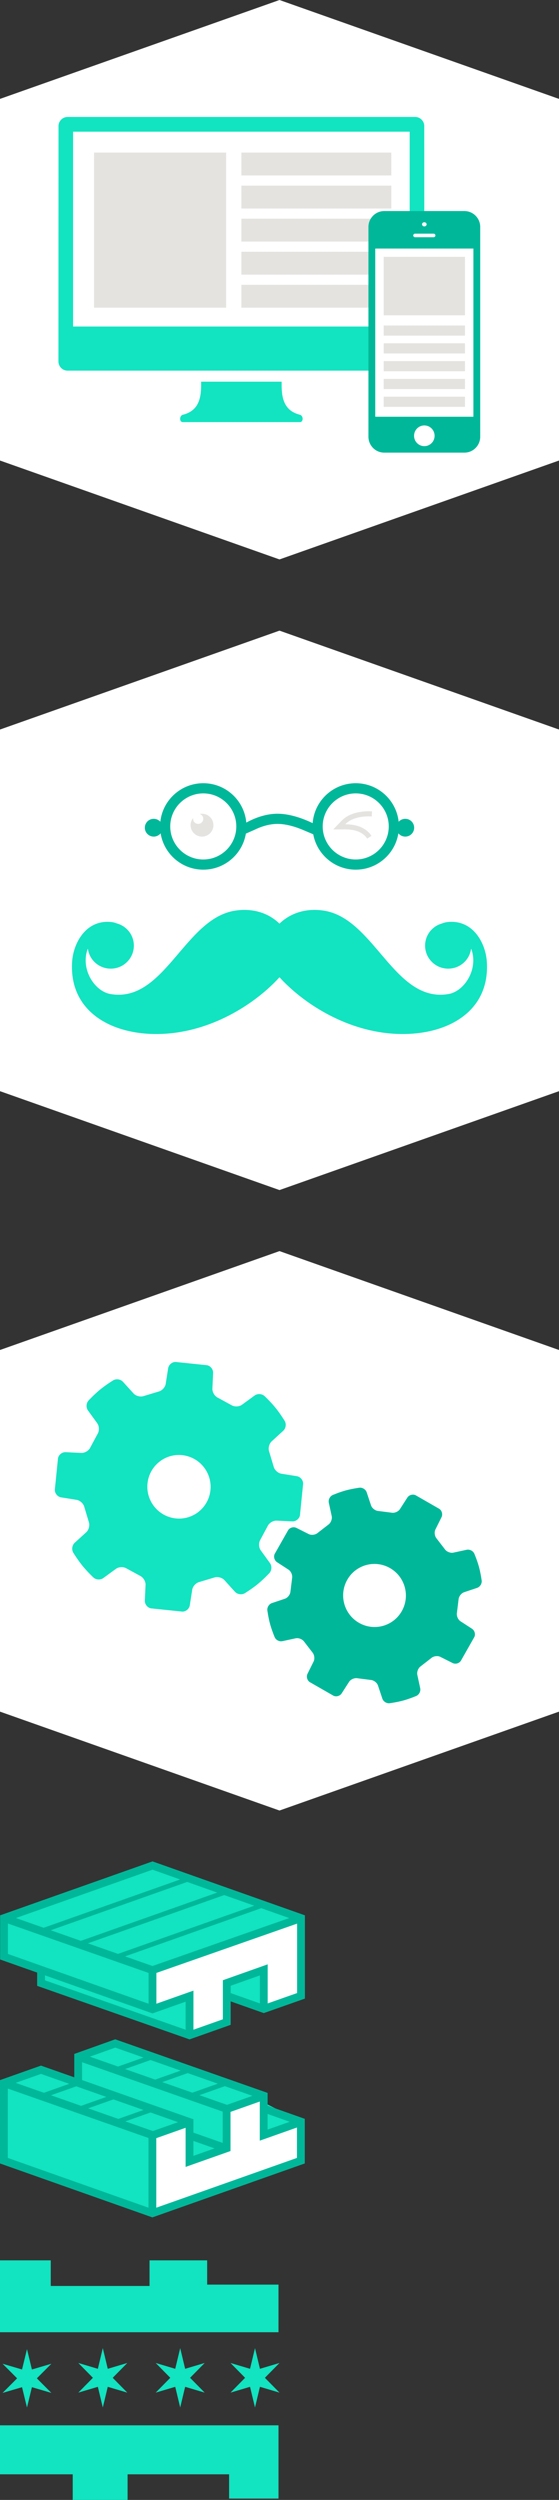 <?xml version="1.0" encoding="utf-8"?>
<!-- Generator: Adobe Illustrator 15.1.0, SVG Export Plug-In . SVG Version: 6.00 Build 0)  -->
<!DOCTYPE svg PUBLIC "-//W3C//DTD SVG 1.1//EN" "http://www.w3.org/Graphics/SVG/1.1/DTD/svg11.dtd">
<svg version="1.1" id="Layer_1" xmlns="http://www.w3.org/2000/svg" xmlns:xlink="http://www.w3.org/1999/xlink" x="0px" y="0px"
	 width="110px" height="491.554px" viewBox="0 0 110 491.554" enable-background="new 0 0 110 491.554" xml:space="preserve">
<rect x="0" y="0" width="110" height="491.554" fill="#333333" stroke="none"/>
<g>
	<polygon fill="#FFFFFF" points="0,19.448 55,0 110,19.448 110,90.553 55,110.001 0,90.553 	"/>
	<rect x="47.5" y="30.001" fill="#E4E3E0" width="29.5" height="4.5"/>
	<rect x="47.5" y="36.501" fill="#E4E3E0" width="29.5" height="4.5"/>
	<rect x="47.5" y="43.001" fill="#E4E3E0" width="29.5" height="4.5"/>
	<rect x="47.5" y="49.5" fill="#E4E3E0" width="29.5" height="4.5"/>
	<rect x="47.5" y="56.001" fill="#E4E3E0" width="29.5" height="4.5"/>
	<rect x="18.5" y="30.001" fill="#E4E3E0" width="26" height="30.5"/>
	<path fill="#12E3C0" d="M83.486,24.672c-0.07-0.934-0.839-1.671-1.786-1.671H13.3c-0.947,0-1.716,0.737-1.786,1.671L11.5,71.073
		c0,0.998,0.806,1.807,1.8,1.807h68.4c0.994,0,1.8-0.809,1.8-1.807L83.486,24.672z M80.62,64.205H14.38V25.892h66.24V64.205z"/>
	<path fill="#12E3C0" d="M59.02,81.555c-2.88-0.723-3.6-2.892-3.6-5.783v-0.723H47.5h-7.92v0.723c0,2.892-0.72,5.061-3.6,5.783
		c-0.699,0.175-0.72,1.445,0,1.445H47.5h11.52C59.74,83,59.719,81.729,59.02,81.555"/>
	<rect x="73.424" y="43.001" fill="#FFFFFF" width="20.076" height="44.875"/>
	<path fill="#00B899" d="M91.394,41.501H75.606c-1.712,0-3.106,1.405-3.106,3.132v41.234c0,1.728,1.394,3.134,3.106,3.134h15.787
		c1.712,0,3.106-1.406,3.106-3.134V44.633C94.5,42.906,93.105,41.501,91.394,41.501 M83.5,43.698c0.25,0,0.452,0.185,0.452,0.411
		c0,0.228-0.203,0.412-0.452,0.412s-0.452-0.185-0.452-0.412C83.048,43.883,83.25,43.698,83.5,43.698 M81.667,45.944h3.667
		c0.192,0,0.347,0.158,0.347,0.352s-0.155,0.352-0.347,0.352h-3.667c-0.192,0-0.348-0.158-0.348-0.352S81.474,45.944,81.667,45.944
		 M83.5,87.728c-1.116,0-2.022-0.913-2.022-2.039c0-1.125,0.906-2.039,2.022-2.039s2.022,0.914,2.022,2.039
		C85.522,86.814,84.616,87.728,83.5,87.728 M93.156,81.944H73.844V48.876h19.312V81.944z"/>
	<rect x="75.5" y="50.501" fill="#E4E3E0" width="16" height="11.5"/>
	<rect x="75.5" y="64.001" fill="#E4E3E0" width="16" height="1.999"/>
	<rect x="75.5" y="67.5" fill="#E4E3E0" width="16" height="2"/>
	<rect x="75.5" y="71.001" fill="#E4E3E0" width="16" height="2"/>
	<rect x="75.5" y="74.501" fill="#E4E3E0" width="16" height="1.999"/>
	<rect x="75.5" y="78" fill="#E4E3E0" width="16" height="2.001"/>
</g>
<g>
	<polygon fill="#FFFFFF" points="0,143.448 55,124 110,143.448 110,214.554 55,234.001 0,214.554 	"/>
	<path fill-rule="evenodd" clip-rule="evenodd" fill="#E4E3E0" d="M39.75,160.001c-0.158,0-0.312,0.017-0.46,0.047
		c0.409,0.125,0.71,0.502,0.71,0.953c0,0.552-0.448,0.999-1,0.999c-0.553,0-1-0.447-1-0.999c0-0.059,0.008-0.114,0.017-0.169
		c-0.318,0.388-0.517,0.877-0.517,1.419c0,1.242,1.008,2.25,2.25,2.25s2.25-1.008,2.25-2.25
		C42,161.008,40.992,160.001,39.75,160.001"/>
	<path fill="#E4E3E0" d="M72.58,160.519c0.204,0,0.396,0.006,0.574,0.015l0.05-0.999c-0.193-0.009-0.402-0.016-0.624-0.016
		c-1.626,0-3.877,0.325-5.366,1.869l-1.64,1.701l2.362-0.007h0.025c2.586,0,3.763,0.986,4.295,1.812l0.841-0.541
		c-0.611-0.951-2.021-2.271-5.136-2.271c-0.009,0-0.019,0-0.028,0C69.181,160.788,71.153,160.519,72.58,160.519"/>
	<path fill="#00B899" d="M54.603,162.001c1.856,0,3.819,0.667,5.213,1.269l1.875,0.797l1.06-1.565c0,0-4.162-2.5-8.147-2.5
		s-7.353,2.5-7.353,2.5l0.784,1.565l2.012-0.891C51.198,162.612,52.851,162.001,54.603,162.001"/>
	<path fill="#00B899" d="M40,156.001c3.584,0,6.5,2.916,6.5,6.5s-2.916,6.5-6.5,6.5s-6.5-2.916-6.5-6.5S36.416,156.001,40,156.001
		 M40,154.001c-4.694,0-8.5,3.806-8.5,8.5s3.806,8.5,8.5,8.5s8.5-3.806,8.5-8.5S44.694,154.001,40,154.001"/>
	<path fill-rule="evenodd" clip-rule="evenodd" fill="#00B899" d="M30.25,161.001c0.966,0,1.75,0.783,1.75,1.75
		s-0.784,1.75-1.75,1.75c-0.967,0-1.75-0.783-1.75-1.75S29.283,161.001,30.25,161.001"/>
	<path fill="#00B899" d="M70,156.001c3.584,0,6.5,2.916,6.5,6.5s-2.916,6.5-6.5,6.5s-6.5-2.916-6.5-6.5S66.416,156.001,70,156.001
		 M70,154.001c-4.694,0-8.5,3.806-8.5,8.5s3.806,8.5,8.5,8.5s8.5-3.806,8.5-8.5S74.694,154.001,70,154.001"/>
	<path fill-rule="evenodd" clip-rule="evenodd" fill="#00B899" d="M79.75,161.001c0.967,0,1.75,0.783,1.75,1.75
		s-0.783,1.75-1.75,1.75c-0.966,0-1.75-0.783-1.75-1.75S78.784,161.001,79.75,161.001"/>
	<path fill="#12E3C0" d="M77.114,203.235c-9.504-0.729-17.652-6.171-22.115-11.081c-4.462,4.91-12.61,10.353-22.116,11.081
		c-9.995,0.766-19.384-3.798-18.688-14.173c0.234-3.509,2.604-8.176,7.532-7.782c0.455,0.035,0.86,0.127,1.22,0.278
		c0.013,0,0.023,0.012,0.023,0.012c1.94,0.51,3.37,2.27,3.37,4.366c0,2.501-2.033,4.527-4.544,4.527
		c-2.279,0-4.16-1.656-4.486-3.833c-0.012-0.023-0.024-0.046-0.045-0.07c-1.489,3.972,1.336,8.362,4.461,8.895
		c10.646,1.841,14.549-14.869,24.544-16.398c3.625-0.556,6.67,0.556,8.727,2.559c2.057-2.003,5.1-3.114,8.727-2.559
		c9.993,1.528,13.899,18.238,24.544,16.398c3.124-0.532,5.947-4.923,4.461-8.895c-0.021,0.023-0.034,0.047-0.045,0.07
		c-0.328,2.178-2.208,3.833-4.487,3.833c-2.51,0-4.545-2.026-4.545-4.527c0-2.097,1.429-3.856,3.37-4.366
		c0,0,0.012-0.012,0.023-0.012c0.36-0.151,0.767-0.243,1.221-0.278c4.928-0.394,7.298,4.273,7.53,7.782
		C96.5,199.438,87.109,204.001,77.114,203.235"/>
</g>
<g>
	<polygon fill="#FFFFFF" points="0,265.447 55,246 110,265.447 110,336.553 55,356 0,336.553 	"/>
	<path fill="#12E3C0" d="M53.008,309.311c0.479-0.51,0.53-1.393,0.118-1.959l-1.817-2.51c-0.411-0.568-0.441-1.514-0.068-2.109
		l1.412-2.633c0.284-0.641,1.087-1.137,1.785-1.102l3.082,0.15c0.697,0.033,1.374-0.504,1.506-1.191l0.625-6.221
		c0.008-0.701-0.55-1.365-1.239-1.477l-3.049-0.486c-0.688-0.109-1.377-0.76-1.527-1.445l-0.863-2.869
		c-0.247-0.654-0.028-1.578,0.487-2.051l2.279-2.084c0.517-0.471,0.64-1.346,0.275-1.943c0,0-0.857-1.408-1.802-2.57
		c-0.945-1.166-2.144-2.293-2.144-2.293c-0.511-0.48-1.389-0.535-1.954-0.127l-2.494,1.822c-0.564,0.414-1.507,0.441-2.097,0.066
		l-2.623-1.43c-0.639-0.285-1.136-1.096-1.104-1.795l0.141-3.094c0.032-0.701-0.502-1.383-1.19-1.518l-6.194-0.643
		c-0.698-0.01-1.356,0.549-1.465,1.24l-0.476,3.061c-0.107,0.693-0.755,1.383-1.436,1.531l-2.854,0.859
		c-0.652,0.248-1.572,0.025-2.043-0.494l-2.082-2.295c-0.469-0.52-1.342-0.645-1.938-0.279c0,0-1.396,0.857-2.551,1.803
		c-1.158,0.945-2.278,2.148-2.278,2.148c-0.476,0.512-0.53,1.395-0.117,1.961l1.817,2.51c0.413,0.568,0.442,1.518,0.07,2.107
		l-1.413,2.635c-0.282,0.639-1.087,1.135-1.784,1.102l-3.082-0.15c-0.698-0.033-1.376,0.502-1.507,1.191l-0.626,6.221
		c-0.006,0.701,0.552,1.365,1.241,1.475l3.048,0.486c0.69,0.111,1.379,0.762,1.529,1.447l0.861,2.869
		c0.249,0.656,0.028,1.578-0.488,2.049l-2.282,2.084c-0.515,0.473-0.639,1.348-0.273,1.945c0,0,0.859,1.404,1.804,2.57
		c0.946,1.164,2.143,2.293,2.143,2.293c0.511,0.48,1.388,0.535,1.955,0.123l2.491-1.818c0.565-0.414,1.509-0.441,2.099-0.066
		l2.626,1.428c0.637,0.291,1.133,1.094,1.101,1.795l-0.141,3.096c-0.032,0.701,0.503,1.383,1.188,1.52l6.194,0.641
		c0.697,0.01,1.358-0.549,1.466-1.242l0.475-3.059c0.11-0.693,0.756-1.383,1.438-1.533l2.852-0.855
		c0.655-0.248,1.575-0.025,2.043,0.494l2.081,2.295c0.47,0.521,1.345,0.646,1.937,0.283c0,0,1.398-0.859,2.556-1.807
		C51.891,310.512,53.008,309.311,53.008,309.311 M30.397,296.287c-2.177-2.682-1.781-6.621,0.883-8.799
		c2.664-2.182,6.588-1.773,8.763,0.91c2.174,2.68,1.78,6.619-0.885,8.799C36.497,299.377,32.573,298.969,30.397,296.287"/>
	<path fill="#00B899" d="M81.908,333.475c0.558-0.24,0.911-0.92,0.782-1.516l-0.568-2.635c-0.129-0.6,0.179-1.363,0.684-1.701
		l2.047-1.59c0.451-0.408,1.262-0.52,1.805-0.246l2.4,1.209c0.543,0.275,1.27,0.09,1.615-0.412l2.676-4.719
		c0.253-0.553,0.041-1.277-0.469-1.607l-2.255-1.465c-0.51-0.33-0.829-1.092-0.709-1.688l0.319-2.582
		c0.032-0.609,0.53-1.262,1.107-1.455l2.543-0.848c0.576-0.193,0.981-0.844,0.898-1.449c0,0-0.189-1.42-0.534-2.68
		c-0.344-1.258-0.903-2.576-0.903-2.576c-0.236-0.559-0.917-0.916-1.51-0.789l-2.62,0.566c-0.595,0.127-1.356-0.186-1.693-0.691
		l-1.589-2.061c-0.408-0.455-0.519-1.271-0.248-1.814l1.196-2.406c0.271-0.545,0.083-1.277-0.415-1.625l-4.703-2.701
		c-0.551-0.252-1.274-0.043-1.602,0.467l-1.451,2.26c-0.329,0.514-1.085,0.834-1.678,0.711l-2.574-0.328
		c-0.604-0.033-1.259-0.537-1.452-1.113l-0.85-2.559c-0.193-0.578-0.843-0.986-1.444-0.906c0,0-1.413,0.188-2.665,0.529
		c-1.252,0.342-2.563,0.9-2.563,0.9c-0.558,0.236-0.91,0.918-0.781,1.516l0.568,2.635c0.129,0.596-0.179,1.359-0.683,1.699
		l-2.048,1.588c-0.449,0.408-1.263,0.52-1.805,0.246l-2.4-1.209c-0.543-0.273-1.27-0.088-1.616,0.412l-2.675,4.719
		c-0.252,0.555-0.041,1.279,0.469,1.609l2.254,1.465c0.51,0.33,0.829,1.09,0.71,1.686l-0.319,2.582
		c-0.033,0.611-0.531,1.264-1.106,1.457l-2.542,0.85c-0.577,0.191-0.98,0.842-0.9,1.447c0,0,0.192,1.418,0.535,2.678
		c0.344,1.258,0.903,2.578,0.903,2.578c0.236,0.562,0.917,0.918,1.512,0.787l2.619-0.562c0.593-0.129,1.355,0.182,1.693,0.691
		l1.588,2.061c0.406,0.451,0.52,1.27,0.248,1.812l-1.195,2.408c-0.272,0.545-0.085,1.275,0.415,1.625l4.704,2.699
		c0.552,0.254,1.272,0.045,1.6-0.469l1.452-2.26c0.329-0.512,1.084-0.83,1.678-0.709l2.572,0.326
		c0.605,0.035,1.259,0.537,1.45,1.113l0.854,2.561c0.192,0.578,0.842,0.986,1.444,0.906c0,0,1.412-0.189,2.665-0.531
		C80.597,334.031,81.908,333.475,81.908,333.475 M67.744,315.342c-0.904-3.305,1.029-6.713,4.317-7.613
		c3.288-0.898,6.688,1.051,7.59,4.357c0.904,3.307-1.029,6.713-4.317,7.613C72.044,320.598,68.646,318.648,67.744,315.342"/>
</g>
<g>
	<polygon fill="#12E3C0" points="51.943,413.422 51.889,411.688 22.679,401.801 14.771,404.218 15.378,409.542 8.065,406.643 
		0.225,409.716 0.769,424.097 29.987,435.185 59.261,424.097 59.206,417.163 	"/>
	<polygon fill="#12E3C0" points="8.639,390.125 36.882,400.059 44.639,397.961 45.348,392.693 51.388,394.83 59.231,392.433 
		59.261,377.683 30.013,366.815 0.794,377.683 0.789,384.14 7.342,387.06 	"/>
	<polygon fill="#FFFFFF" points="30.009,435.167 30.009,419.885 37.318,417.343 37.337,424.985 44.62,422.405 44.62,414.722 
		51.943,412.131 51.943,419.82 59.235,417.24 59.254,424.759 	"/>
	<polygon fill="#FFFFFF" points="59.261,377.149 59.261,392.433 51.953,394.974 51.934,387.331 44.65,389.912 44.65,397.596 
		37.327,400.186 37.327,392.496 30.036,395.076 30.016,387.559 	"/>
	<path fill="#00B899" d="M52.657,411.521l-29.981-10.536l-8.061,2.875v4.6l-6.552-2.305L0,409.006v15.845v0.544L29.987,436
		l29.988-10.605v-0.544v-8.231l-7.317-2.588V411.521z M43.822,415.204v6.155l-5.761-2.022v-2.085v-0.544l-17.967-6.321L16.154,409
		v-3.51L43.822,415.204z M28.237,414.882l-4.96,1.754l-5.928-2.081l4.967-1.757L28.237,414.882z M20.928,412.311l-4.969,1.757
		l-5.928-2.081l4.976-1.759L20.928,412.311z M30.087,419.026l-5.422-1.902l4.959-1.754l5.416,1.905L30.087,419.026z M38.062,420.967
		l4.163,1.462l-4.163,1.472V420.967z M44.666,413.871l-5.422-1.904l5.006-1.771l5.419,1.904L44.666,413.871z M37.855,411.479
		l-5.927-2.081l5.01-1.771l5.924,2.082L37.855,411.479z M30.539,408.911l-5.928-2.081l5.015-1.773l5.924,2.082L30.539,408.911z
		 M8.065,407.785l5.554,1.954l-4.976,1.76l-5.561-1.952L8.065,407.785z M30.756,420.421l5.767-2.04v6.607v1.087l8.836-3.124v-7.695
		l5.761-2.037v7.694l7.317-2.589v5.982l-27.681,9.79V420.421z M22.68,402.615l5.557,1.953l-5.015,1.774l-5.539-1.944L22.68,402.615z
		 M1.538,410.671l27.681,9.717v13.709l-27.681-9.79V410.671z M57.005,417.2l-4.348,1.538v-3.076L57.005,417.2z"/>
	<path fill="#00B899" d="M30.013,366L0.538,376.425l-0.512,0.181l-0.007,8.136l0,0.544l7.292,2.579v2.609L37.299,401l8.092-2.861
		v-4.614l6.516,2.305L60,392.977v-15.827v-0.544L30.013,366z M1.557,384.198l0.006-5.981l27.674,9.715v6.058L15.979,389.3
		L1.557,384.198z M17.296,382.11l26.827-9.488l5.906,2.089l-26.806,9.48L17.296,382.11z M15.908,381.623l-5.929-2.081l26.856-9.499
		l5.906,2.09L15.908,381.623z M30.006,386.572l-5.394-1.894l26.8-9.479l5.503,1.945L30.006,386.572z M35.451,369.555l-26.861,9.5
		l-5.458-1.916l26.881-9.508L35.451,369.555z M8.848,388.408l6.49,2.295l14.668,5.188l6.523-2.308v5.518l-27.681-9.718V388.408z
		 M43.853,397.052l-5.786,2.046v-7.688l-7.291,2.579v-6.056l27.688-9.699v13.654l-5.79,2.041v-7.686l-8.82,3.125V397.052z
		 M45.391,390.455l5.745-2.036v5.507l-5.745-2.032V390.455z"/>
</g>
<g>
	<polygon fill="#12E3C0" points="5.31,461.904 6.28,465.906 10.115,464.775 7.25,467.645 10.115,470.513 6.28,469.387 5.31,473.386 
		4.336,469.387 0.503,470.513 3.367,467.645 0.503,464.775 4.336,465.906 	"/>
	<polygon fill="#12E3C0" points="20.231,461.704 21.205,465.772 25.053,464.624 22.178,467.541 25.053,470.457 21.205,469.312 
		20.231,473.379 19.255,469.312 15.409,470.457 18.282,467.541 15.409,464.624 19.255,465.772 	"/>
	<polygon fill="#12E3C0" points="35.458,461.704 36.433,465.772 40.28,464.624 37.406,467.541 40.28,470.457 36.433,469.312 
		35.458,473.379 34.482,469.312 30.636,470.457 33.509,467.541 30.636,464.624 34.482,465.772 	"/>
	<polygon fill="#12E3C0" points="50.178,461.704 51.152,465.772 55,464.625 52.125,467.541 55,470.457 51.152,469.312 
		50.178,473.379 49.202,469.312 45.356,470.457 48.229,467.541 45.356,464.625 49.202,465.772 	"/>
	<path fill-rule="evenodd" clip-rule="evenodd" fill="#12E3C0" d="M45.084,491.286v-4.549v-0.221h-4.32H29.426h-4.319v0.221v4.816
		H14.308v-4.816v-0.221H9.988H0v-9.632h54.803v14.401H45.084z M9.988,449.263v0.221h4.319h10.799h4.319v-0.221v-4.816h11.338v4.549
		v0.221h4.32h9.719v9.363H0v-14.133h9.988V449.263z"/>
</g>
</svg>
